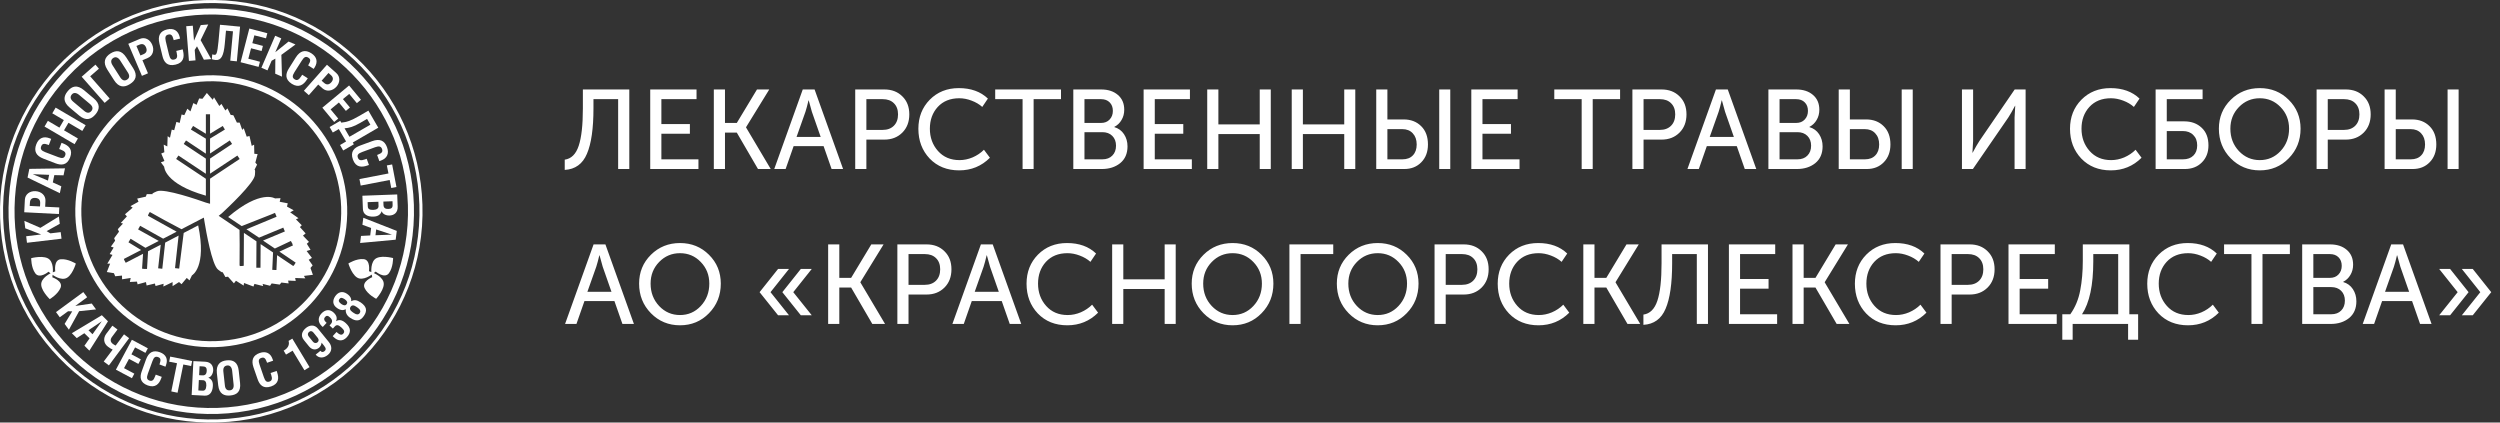 <svg width="355" height="60" viewBox="0 0 355 60" fill="none" xmlns="http://www.w3.org/2000/svg">
<rect x="0" y="0" width="355" height="60" fill="#333333" stroke="none"/>
<path d="M80.192 22.672C81.12 22.544 81.781 21.888 82.176 20.704C82.571 19.52 82.768 17.744 82.768 15.376V12.704H89.36V24H87.776V14.08H84.272V15.392C84.272 18.251 83.963 20.4 83.344 21.84C82.736 23.28 81.685 24.043 80.192 24.128V22.672ZM92.332 24V12.704H98.908V14.08H93.916V17.616H97.964V18.992H93.916V22.624H99.18V24H92.332ZM101.363 24V12.704H102.947V17.456H104.627L107.491 12.704H109.235L105.939 18.064V18.096L109.443 24H107.635L104.627 18.832H102.947V24H101.363ZM109.943 24L113.991 12.704H115.671L119.719 24H118.087L116.951 20.752H112.695L111.559 24H109.943ZM113.111 19.44H116.535L115.287 15.872L114.839 14.256H114.807C114.647 14.939 114.503 15.477 114.375 15.872L113.111 19.44ZM121.441 24V12.704H125.585C126.63 12.704 127.478 13.029 128.129 13.68C128.79 14.32 129.121 15.173 129.121 16.24C129.121 17.307 128.79 18.171 128.129 18.832C127.468 19.493 126.62 19.824 125.585 19.824H123.025V24H121.441ZM123.025 18.448H125.329C126.001 18.448 126.534 18.251 126.929 17.856C127.324 17.461 127.521 16.923 127.521 16.24C127.521 15.568 127.324 15.04 126.929 14.656C126.545 14.272 126.017 14.08 125.345 14.08H123.025V18.448ZM130.409 18.288C130.409 16.635 130.948 15.259 132.025 14.16C133.113 13.061 134.489 12.512 136.153 12.512C137.871 12.512 139.247 13.008 140.281 14L139.481 15.184C139.065 14.811 138.559 14.512 137.961 14.288C137.375 14.064 136.793 13.952 136.217 13.952C134.937 13.952 133.919 14.363 133.161 15.184C132.415 16.005 132.041 17.035 132.041 18.272C132.041 19.52 132.425 20.576 133.193 21.44C133.961 22.304 134.98 22.736 136.249 22.736C136.879 22.736 137.497 22.608 138.105 22.352C138.724 22.085 139.263 21.723 139.721 21.264L140.569 22.4C139.375 23.595 137.919 24.192 136.201 24.192C134.484 24.192 133.087 23.632 132.009 22.512C130.943 21.381 130.409 19.973 130.409 18.288ZM145.206 24V14.08H141.318V12.704H150.662V14.08H146.774V24H145.206ZM152.41 24V12.704H156.362C157.343 12.704 158.133 12.96 158.73 13.472C159.338 13.984 159.642 14.688 159.642 15.584C159.642 16.128 159.514 16.613 159.258 17.04C159.013 17.467 158.671 17.792 158.234 18.016V18.048C158.821 18.219 159.279 18.555 159.61 19.056C159.941 19.557 160.106 20.133 160.106 20.784C160.106 21.808 159.759 22.603 159.066 23.168C158.373 23.723 157.503 24 156.458 24H152.41ZM153.994 17.456H156.362C156.863 17.456 157.263 17.296 157.562 16.976C157.871 16.656 158.026 16.245 158.026 15.744C158.026 15.243 157.877 14.843 157.578 14.544C157.279 14.235 156.869 14.08 156.346 14.08H153.994V17.456ZM153.994 22.624H156.538C157.135 22.624 157.605 22.448 157.946 22.096C158.298 21.744 158.474 21.275 158.474 20.688C158.474 20.112 158.298 19.648 157.946 19.296C157.594 18.944 157.125 18.768 156.538 18.768H153.994V22.624ZM162.394 24V12.704H168.97V14.08H163.978V17.616H168.026V18.992H163.978V22.624H169.242V24H162.394ZM171.426 24V12.704H173.01V17.664H178.882V12.704H180.45V24H178.882V19.04H173.01V24H171.426ZM183.426 24V12.704H185.01V17.664H190.882V12.704H192.45V24H190.882V19.04H185.01V24H183.426ZM204.37 24V12.704H205.938V24H204.37ZM195.426 24V12.704H197.01V16.96H199.33C200.343 16.96 201.17 17.28 201.81 17.92C202.45 18.549 202.77 19.413 202.77 20.512C202.77 21.557 202.455 22.4 201.826 23.04C201.207 23.68 200.402 24 199.41 24H195.426ZM197.01 22.624H199.154C199.783 22.624 200.274 22.437 200.626 22.064C200.988 21.691 201.17 21.173 201.17 20.512C201.17 19.851 200.983 19.323 200.61 18.928C200.247 18.533 199.751 18.336 199.122 18.336H197.01V22.624ZM208.926 24V12.704H215.502V14.08H210.51V17.616H214.558V18.992H210.51V22.624H215.774V24H208.926ZM224.597 24V14.08H220.709V12.704H230.053V14.08H226.165V24H224.597ZM231.801 24V12.704H235.945C236.99 12.704 237.838 13.029 238.489 13.68C239.15 14.32 239.481 15.173 239.481 16.24C239.481 17.307 239.15 18.171 238.489 18.832C237.827 19.493 236.979 19.824 235.945 19.824H233.385V24H231.801ZM233.385 18.448H235.689C236.361 18.448 236.894 18.251 237.289 17.856C237.683 17.461 237.881 16.923 237.881 16.24C237.881 15.568 237.683 15.04 237.289 14.656C236.905 14.272 236.377 14.08 235.705 14.08H233.385V18.448ZM239.615 24L243.663 12.704H245.343L249.391 24H247.759L246.623 20.752H242.367L241.231 24H239.615ZM242.783 19.44H246.207L244.959 15.872L244.511 14.256H244.479C244.319 14.939 244.175 15.477 244.047 15.872L242.783 19.44ZM251.113 24V12.704H255.065C256.046 12.704 256.836 12.96 257.433 13.472C258.041 13.984 258.345 14.688 258.345 15.584C258.345 16.128 258.217 16.613 257.961 17.04C257.716 17.467 257.374 17.792 256.937 18.016V18.048C257.524 18.219 257.982 18.555 258.313 19.056C258.644 19.557 258.809 20.133 258.809 20.784C258.809 21.808 258.462 22.603 257.769 23.168C257.076 23.723 256.206 24 255.161 24H251.113ZM252.697 17.456H255.065C255.566 17.456 255.966 17.296 256.265 16.976C256.574 16.656 256.729 16.245 256.729 15.744C256.729 15.243 256.58 14.843 256.281 14.544C255.982 14.235 255.572 14.08 255.049 14.08H252.697V17.456ZM252.697 22.624H255.241C255.838 22.624 256.308 22.448 256.649 22.096C257.001 21.744 257.177 21.275 257.177 20.688C257.177 20.112 257.001 19.648 256.649 19.296C256.297 18.944 255.828 18.768 255.241 18.768H252.697V22.624ZM270.041 24V12.704H271.609V24H270.041ZM261.097 24V12.704H262.681V16.96H265.001C266.015 16.96 266.841 17.28 267.481 17.92C268.121 18.549 268.441 19.413 268.441 20.512C268.441 21.557 268.127 22.4 267.497 23.04C266.879 23.68 266.073 24 265.081 24H261.097ZM262.681 22.624H264.825C265.455 22.624 265.945 22.437 266.297 22.064C266.66 21.691 266.841 21.173 266.841 20.512C266.841 19.851 266.655 19.323 266.281 18.928C265.919 18.533 265.423 18.336 264.793 18.336H262.681V22.624ZM278.597 24V12.704H280.181V20.032L280.085 21.68H280.117C280.491 20.976 280.811 20.421 281.077 20.016L286.085 12.704H287.637V24H286.069V16.672L286.165 15.024H286.133C285.771 15.707 285.456 16.256 285.189 16.672L280.149 24H278.597ZM293.941 18.288C293.941 16.635 294.479 15.259 295.557 14.16C296.645 13.061 298.021 12.512 299.685 12.512C301.402 12.512 302.778 13.008 303.813 14L303.013 15.184C302.597 14.811 302.09 14.512 301.493 14.288C300.906 14.064 300.325 13.952 299.749 13.952C298.469 13.952 297.45 14.363 296.693 15.184C295.946 16.005 295.573 17.035 295.573 18.272C295.573 19.52 295.957 20.576 296.725 21.44C297.493 22.304 298.511 22.736 299.781 22.736C300.41 22.736 301.029 22.608 301.637 22.352C302.255 22.085 302.794 21.723 303.253 21.264L304.101 22.4C302.906 23.595 301.45 24.192 299.733 24.192C298.015 24.192 296.618 23.632 295.541 22.512C294.474 21.381 293.941 19.973 293.941 18.288ZM306.097 24V12.704H312.769V14.08H307.681V17.232H310.161C311.175 17.232 312.001 17.536 312.641 18.144C313.281 18.741 313.601 19.573 313.601 20.64C313.601 21.643 313.287 22.453 312.657 23.072C312.039 23.691 311.233 24 310.241 24H306.097ZM307.681 22.624H309.985C310.615 22.624 311.105 22.448 311.457 22.096C311.82 21.744 312.001 21.259 312.001 20.64C312.001 20.021 311.815 19.531 311.441 19.168C311.079 18.795 310.583 18.608 309.953 18.608H307.681V22.624ZM315.081 18.272C315.081 16.651 315.641 15.285 316.761 14.176C317.881 13.067 319.257 12.512 320.889 12.512C322.521 12.512 323.892 13.067 325.001 14.176C326.121 15.285 326.681 16.651 326.681 18.272C326.681 19.936 326.121 21.339 325.001 22.48C323.892 23.621 322.521 24.192 320.889 24.192C319.257 24.192 317.881 23.621 316.761 22.48C315.641 21.339 315.081 19.936 315.081 18.272ZM316.713 18.272C316.713 19.531 317.118 20.592 317.929 21.456C318.74 22.309 319.726 22.736 320.889 22.736C322.052 22.736 323.033 22.309 323.833 21.456C324.644 20.592 325.049 19.531 325.049 18.272C325.049 17.056 324.644 16.032 323.833 15.2C323.033 14.368 322.052 13.952 320.889 13.952C319.726 13.952 318.74 14.368 317.929 15.2C317.118 16.032 316.713 17.056 316.713 18.272ZM328.957 24V12.704H333.101C334.146 12.704 334.994 13.029 335.645 13.68C336.306 14.32 336.637 15.173 336.637 16.24C336.637 17.307 336.306 18.171 335.645 18.832C334.983 19.493 334.135 19.824 333.101 19.824H330.541V24H328.957ZM330.541 18.448H332.845C333.517 18.448 334.05 18.251 334.445 17.856C334.839 17.461 335.037 16.923 335.037 16.24C335.037 15.568 334.839 15.04 334.445 14.656C334.061 14.272 333.533 14.08 332.861 14.08H330.541V18.448ZM347.557 24V12.704H349.125V24H347.557ZM338.613 24V12.704H340.197V16.96H342.517C343.53 16.96 344.357 17.28 344.997 17.92C345.637 18.549 345.957 19.413 345.957 20.512C345.957 21.557 345.642 22.4 345.013 23.04C344.394 23.68 343.589 24 342.597 24H338.613ZM340.197 22.624H342.341C342.97 22.624 343.461 22.437 343.813 22.064C344.176 21.691 344.357 21.173 344.357 20.512C344.357 19.851 344.17 19.323 343.797 18.928C343.434 18.533 342.938 18.336 342.309 18.336H340.197V22.624ZM80.24 46L84.288 34.704H85.968L90.016 46H88.384L87.248 42.752H82.992L81.856 46H80.24ZM83.408 41.44H86.832L85.584 37.872L85.136 36.256H85.104C84.944 36.939 84.8 37.477 84.672 37.872L83.408 41.44ZM90.753 40.272C90.753 38.651 91.313 37.285 92.433 36.176C93.553 35.067 94.929 34.512 96.561 34.512C98.193 34.512 99.563 35.067 100.673 36.176C101.793 37.285 102.353 38.651 102.353 40.272C102.353 41.936 101.793 43.339 100.673 44.48C99.563 45.621 98.193 46.192 96.561 46.192C94.929 46.192 93.553 45.621 92.433 44.48C91.313 43.339 90.753 41.936 90.753 40.272ZM92.385 40.272C92.385 41.531 92.79 42.592 93.601 43.456C94.411 44.309 95.398 44.736 96.561 44.736C97.723 44.736 98.705 44.309 99.505 43.456C100.315 42.592 100.721 41.531 100.721 40.272C100.721 39.056 100.315 38.032 99.505 37.2C98.705 36.368 97.723 35.952 96.561 35.952C95.398 35.952 94.411 36.368 93.601 37.2C92.79 38.032 92.385 39.056 92.385 40.272ZM111.093 41.488L113.717 38.192H115.269L112.645 41.488L115.269 44.768H113.717L111.093 41.488ZM110.485 44.768L107.861 41.488L110.485 38.192H112.037L109.413 41.488L112.037 44.768H110.485ZM117.597 46V34.704H119.181V39.456H120.861L123.725 34.704H125.469L122.173 40.064V40.096L125.677 46H123.869L120.861 40.832H119.181V46H117.597ZM127.426 46V34.704H131.57C132.615 34.704 133.463 35.029 134.114 35.68C134.775 36.32 135.106 37.173 135.106 38.24C135.106 39.307 134.775 40.171 134.114 40.832C133.452 41.493 132.604 41.824 131.57 41.824H129.01V46H127.426ZM129.01 40.448H131.314C131.986 40.448 132.519 40.251 132.914 39.856C133.308 39.461 133.506 38.923 133.506 38.24C133.506 37.568 133.308 37.04 132.914 36.656C132.53 36.272 132.002 36.08 131.33 36.08H129.01V40.448ZM135.24 46L139.288 34.704H140.968L145.016 46H143.384L142.248 42.752H137.992L136.856 46H135.24ZM138.408 41.44H141.832L140.584 37.872L140.136 36.256H140.104C139.944 36.939 139.8 37.477 139.672 37.872L138.408 41.44ZM145.769 40.288C145.769 38.635 146.307 37.259 147.385 36.16C148.473 35.061 149.849 34.512 151.513 34.512C153.23 34.512 154.606 35.008 155.641 36L154.841 37.184C154.425 36.811 153.918 36.512 153.321 36.288C152.734 36.064 152.153 35.952 151.577 35.952C150.297 35.952 149.278 36.363 148.521 37.184C147.774 38.005 147.401 39.035 147.401 40.272C147.401 41.52 147.785 42.576 148.553 43.44C149.321 44.304 150.339 44.736 151.609 44.736C152.238 44.736 152.857 44.608 153.465 44.352C154.083 44.085 154.622 43.723 155.081 43.264L155.929 44.4C154.734 45.595 153.278 46.192 151.561 46.192C149.843 46.192 148.446 45.632 147.369 44.512C146.302 43.381 145.769 41.973 145.769 40.288ZM157.926 46V34.704H159.51V39.664H165.382V34.704H166.95V46H165.382V41.04H159.51V46H157.926ZM169.222 40.272C169.222 38.651 169.782 37.285 170.902 36.176C172.022 35.067 173.398 34.512 175.03 34.512C176.662 34.512 178.032 35.067 179.142 36.176C180.262 37.285 180.822 38.651 180.822 40.272C180.822 41.936 180.262 43.339 179.142 44.48C178.032 45.621 176.662 46.192 175.03 46.192C173.398 46.192 172.022 45.621 170.902 44.48C169.782 43.339 169.222 41.936 169.222 40.272ZM170.854 40.272C170.854 41.531 171.259 42.592 172.07 43.456C172.88 44.309 173.867 44.736 175.03 44.736C176.192 44.736 177.174 44.309 177.974 43.456C178.784 42.592 179.19 41.531 179.19 40.272C179.19 39.056 178.784 38.032 177.974 37.2C177.174 36.368 176.192 35.952 175.03 35.952C173.867 35.952 172.88 36.368 172.07 37.2C171.259 38.032 170.854 39.056 170.854 40.272ZM183.097 46V34.704H189.321V36.08H184.681V46H183.097ZM189.831 40.272C189.831 38.651 190.391 37.285 191.511 36.176C192.631 35.067 194.007 34.512 195.639 34.512C197.271 34.512 198.642 35.067 199.751 36.176C200.871 37.285 201.431 38.651 201.431 40.272C201.431 41.936 200.871 43.339 199.751 44.48C198.642 45.621 197.271 46.192 195.639 46.192C194.007 46.192 192.631 45.621 191.511 44.48C190.391 43.339 189.831 41.936 189.831 40.272ZM191.463 40.272C191.463 41.531 191.868 42.592 192.679 43.456C193.49 44.309 194.476 44.736 195.639 44.736C196.802 44.736 197.783 44.309 198.583 43.456C199.394 42.592 199.799 41.531 199.799 40.272C199.799 39.056 199.394 38.032 198.583 37.2C197.783 36.368 196.802 35.952 195.639 35.952C194.476 35.952 193.49 36.368 192.679 37.2C191.868 38.032 191.463 39.056 191.463 40.272ZM203.707 46V34.704H207.851C208.896 34.704 209.744 35.029 210.395 35.68C211.056 36.32 211.387 37.173 211.387 38.24C211.387 39.307 211.056 40.171 210.395 40.832C209.733 41.493 208.885 41.824 207.851 41.824H205.291V46H203.707ZM205.291 40.448H207.595C208.267 40.448 208.8 40.251 209.195 39.856C209.589 39.461 209.787 38.923 209.787 38.24C209.787 37.568 209.589 37.04 209.195 36.656C208.811 36.272 208.283 36.08 207.611 36.08H205.291V40.448ZM212.675 40.288C212.675 38.635 213.214 37.259 214.291 36.16C215.379 35.061 216.755 34.512 218.419 34.512C220.136 34.512 221.512 35.008 222.547 36L221.747 37.184C221.331 36.811 220.824 36.512 220.227 36.288C219.64 36.064 219.059 35.952 218.483 35.952C217.203 35.952 216.184 36.363 215.427 37.184C214.68 38.005 214.307 39.035 214.307 40.272C214.307 41.52 214.691 42.576 215.459 43.44C216.227 44.304 217.246 44.736 218.515 44.736C219.144 44.736 219.763 44.608 220.371 44.352C220.99 44.085 221.528 43.723 221.987 43.264L222.835 44.4C221.64 45.595 220.184 46.192 218.467 46.192C216.75 46.192 215.352 45.632 214.275 44.512C213.208 43.381 212.675 41.973 212.675 40.288ZM224.832 46V34.704H226.416V39.456H228.096L230.96 34.704H232.704L229.408 40.064V40.096L232.912 46H231.104L228.096 40.832H226.416V46H224.832ZM233.364 44.672C234.292 44.544 234.953 43.888 235.348 42.704C235.743 41.52 235.94 39.744 235.94 37.376V34.704H242.532V46H240.948V36.08H237.444V37.392C237.444 40.251 237.135 42.4 236.516 43.84C235.908 45.28 234.857 46.043 233.364 46.128V44.672ZM245.504 46V34.704H252.08V36.08H247.088V39.616H251.136V40.992H247.088V44.624H252.352V46H245.504ZM254.535 46V34.704H256.119V39.456H257.799L260.663 34.704H262.407L259.111 40.064V40.096L262.615 46H260.807L257.799 40.832H256.119V46H254.535ZM263.394 40.288C263.394 38.635 263.932 37.259 265.01 36.16C266.098 35.061 267.474 34.512 269.138 34.512C270.855 34.512 272.231 35.008 273.266 36L272.466 37.184C272.05 36.811 271.543 36.512 270.946 36.288C270.359 36.064 269.778 35.952 269.202 35.952C267.922 35.952 266.903 36.363 266.146 37.184C265.399 38.005 265.026 39.035 265.026 40.272C265.026 41.52 265.41 42.576 266.178 43.44C266.946 44.304 267.964 44.736 269.234 44.736C269.863 44.736 270.482 44.608 271.09 44.352C271.708 44.085 272.247 43.723 272.706 43.264L273.554 44.4C272.359 45.595 270.903 46.192 269.186 46.192C267.468 46.192 266.071 45.632 264.994 44.512C263.927 43.381 263.394 41.973 263.394 40.288ZM275.551 46V34.704H279.695C280.74 34.704 281.588 35.029 282.239 35.68C282.9 36.32 283.231 37.173 283.231 38.24C283.231 39.307 282.9 40.171 282.239 40.832C281.577 41.493 280.729 41.824 279.695 41.824H277.135V46H275.551ZM277.135 40.448H279.439C280.111 40.448 280.644 40.251 281.039 39.856C281.433 39.461 281.631 38.923 281.631 38.24C281.631 37.568 281.433 37.04 281.039 36.656C280.655 36.272 280.127 36.08 279.455 36.08H277.135V40.448ZM285.207 46V34.704H291.783V36.08H286.791V39.616H290.839V40.992H286.791V44.624H292.055V46H285.207ZM295.646 44.624H300.782V36.08H297.246V37.12C297.246 40.491 296.713 42.992 295.646 44.624ZM292.846 44.624H293.982C294.686 43.632 295.155 42.501 295.39 41.232C295.635 39.963 295.758 38.56 295.758 37.024V34.704H302.366V44.624H303.614V48.24H302.19V46H294.318V48.24H292.846V44.624ZM304.909 40.288C304.909 38.635 305.448 37.259 306.525 36.16C307.613 35.061 308.989 34.512 310.653 34.512C312.371 34.512 313.747 35.008 314.781 36L313.981 37.184C313.565 36.811 313.059 36.512 312.461 36.288C311.875 36.064 311.293 35.952 310.717 35.952C309.437 35.952 308.419 36.363 307.661 37.184C306.915 38.005 306.541 39.035 306.541 40.272C306.541 41.52 306.925 42.576 307.693 43.44C308.461 44.304 309.48 44.736 310.749 44.736C311.379 44.736 311.997 44.608 312.605 44.352C313.224 44.085 313.763 43.723 314.221 43.264L315.069 44.4C313.875 45.595 312.419 46.192 310.701 46.192C308.984 46.192 307.587 45.632 306.509 44.512C305.443 43.381 304.909 41.973 304.909 40.288ZM319.706 46V36.08H315.818V34.704H325.162V36.08H321.274V46H319.706ZM326.91 46V34.704H330.862C331.843 34.704 332.633 34.96 333.23 35.472C333.838 35.984 334.142 36.688 334.142 37.584C334.142 38.128 334.014 38.613 333.758 39.04C333.513 39.467 333.171 39.792 332.734 40.016V40.048C333.321 40.219 333.779 40.555 334.11 41.056C334.441 41.557 334.606 42.133 334.606 42.784C334.606 43.808 334.259 44.603 333.566 45.168C332.873 45.723 332.003 46 330.958 46H326.91ZM328.494 39.456H330.862C331.363 39.456 331.763 39.296 332.062 38.976C332.371 38.656 332.526 38.245 332.526 37.744C332.526 37.243 332.377 36.843 332.078 36.544C331.779 36.235 331.369 36.08 330.846 36.08H328.494V39.456ZM328.494 44.624H331.038C331.635 44.624 332.105 44.448 332.446 44.096C332.798 43.744 332.974 43.275 332.974 42.688C332.974 42.112 332.798 41.648 332.446 41.296C332.094 40.944 331.625 40.768 331.038 40.768H328.494V44.624ZM335.506 46L339.554 34.704H341.234L345.282 46H343.65L342.514 42.752H338.258L337.122 46H335.506ZM338.674 41.44H342.098L340.85 37.872L340.402 36.256H340.37C340.21 36.939 340.066 37.477 339.938 37.872L338.674 41.44ZM349.58 44.768L352.204 41.488L349.58 38.192H351.132L353.756 41.488L351.132 44.768H349.58ZM346.364 44.768L348.988 41.488L346.364 38.192H347.916L350.54 41.488L347.916 44.768H346.364Z" fill="white"/>
<g clip-path="url(#clip0)">
<path d="M29.044 0.016C12.514 0.539 -0.511 14.414 0.015 30.956C0.265 38.962 3.631 46.395 9.473 51.877C15.315 57.361 22.948 60.242 30.956 59.984C47.488 59.464 60.515 45.578 59.985 29.047C59.736 21.037 56.376 13.602 50.532 8.121C44.69 2.637 37.058 -0.245 29.044 0.016ZM9.771 51.561C4.01 46.152 0.701 38.832 0.448 30.94C-0.07 14.646 12.768 0.967 29.065 0.445C36.957 0.195 44.472 3.036 50.231 8.437C55.995 13.843 59.3 21.169 59.551 29.057C60.074 45.354 47.236 59.031 30.94 59.551C23.046 59.803 15.529 56.964 9.771 51.561Z" fill="white"/>
<path d="M29.087 1.22C21.404 1.462 14.268 4.686 9.005 10.299C3.741 15.909 0.978 23.229 1.224 30.911C1.73 46.781 15.048 59.281 30.912 58.776C46.781 58.27 59.284 44.952 58.772 29.085C58.271 13.218 44.95 0.714 29.087 1.22ZM2.077 30.889C1.841 23.428 4.518 16.328 9.632 10.884C14.73 5.44 21.651 2.312 29.114 2.072C44.509 1.584 57.431 13.712 57.923 29.112C58.413 44.504 46.285 57.432 30.887 57.923C15.492 58.42 2.568 46.28 2.077 30.889Z" fill="white"/>
<path d="M29.385 10.697C18.747 11.04 10.368 19.973 10.7 30.611C11.047 41.25 19.983 49.633 30.617 49.293C41.261 48.955 49.639 40.021 49.298 29.383C48.96 18.74 40.027 10.365 29.385 10.697ZM11.555 30.581C11.235 20.413 19.246 11.873 29.414 11.548C39.584 11.23 48.121 19.243 48.445 29.41C48.599 34.337 46.829 39.033 43.463 42.625C40.085 46.221 35.515 48.289 30.588 48.443C20.421 48.762 11.883 40.755 11.555 30.581Z" fill="white"/>
<path d="M43.159 39.178L44.432 39.021L44.088 38.052L44.395 37.684L43.837 36.885L44.297 36.626L43.54 35.642L44.099 35.474L43.569 34.613L43.87 34.345L43.022 33.461L43.398 33.145L42.587 32.244L42.852 31.988L42.024 31.145L42.387 30.988L41.204 30.146L41.708 29.861L40.753 29.335L40.86 28.871L39.719 28.65L39.834 28.139L39.049 28.174C39.049 28.174 37.022 26.856 32.397 30.814L34.321 32.105L38.506 30.454L39.049 30.227L39.278 30.778L34.995 32.555L36.784 33.746L40.225 32.321L40.453 32.865L37.351 34.16L39.03 35.291L41.299 34.219L41.351 34.305L41.357 34.301L41.375 34.351L41.536 34.637L41.509 34.647L41.605 34.845L39.679 35.731L41.865 37.212L41.964 37.281H41.963L41.989 37.292L41.718 37.724L41.679 37.705L41.637 37.772L39.345 36.234L39.254 38.34H39.18L39.056 38.337L38.663 38.316L38.773 35.846L37.007 34.664L36.988 38.021L36.397 38.018L36.417 34.267L34.635 33.069L34.611 37.724H34.562V37.759L34.072 37.779V37.724H34.017L34.032 34.709L34.011 32.646L31.054 30.648L31.524 30.267C32.269 29.575 36.102 25.996 36.199 24.849C36.27 24.074 36.19 24.047 36.122 24.138L36.508 23.374L36.258 23.098L36.58 21.879L36.113 21.837L36.084 20.543L35.746 20.717L35.426 19.312L35.033 19.41L34.615 18.21L34.398 18.446L34.032 17.414L33.638 17.408L33.136 16.366L32.759 16.318L32.299 15.392L31.999 15.688L31.443 14.755L31.142 15.052L30.388 13.819L30.209 14.169L29.371 13.203L28.754 14.026L28.279 13.981L27.917 14.883L27.453 14.637L27.044 15.815L26.602 15.44L26.173 16.354L25.783 16.258L25.515 17.451L25.048 17.31L24.736 18.492L24.385 18.405L24.139 19.56L23.808 19.342L23.758 20.794L23.246 20.538L23.337 21.619L22.898 21.795L23.347 22.859L22.843 23.046L23.314 23.682C23.314 23.682 23.323 26.103 29.189 27.771L29.233 27.782V25.386L25.011 22.574L25.336 22.086L29.233 24.675V22.524L26.091 20.44L26.413 19.943L29.233 21.819V19.69L27.106 18.393L27.416 17.885L29.233 18.993V16.227H29.828V18.984L31.629 17.886L31.936 18.394L29.828 19.676V21.801L32.626 19.943L32.956 20.44L29.828 22.513V24.661L33.709 22.087L34.031 22.575L29.828 25.37V28.936L29.233 28.77C28.214 28.407 23.341 26.717 22.283 27.163C21.572 27.459 21.579 27.542 21.693 27.565L20.838 27.571L20.708 27.924L19.481 28.2L19.667 28.641L18.529 29.272L18.838 29.488L17.75 30.425L18.02 30.726L17.151 31.66L17.465 31.741L16.726 32.543L16.901 32.895L16.211 33.823L16.348 34.179L15.746 35.019L16.14 35.147L15.578 36.075L15.973 36.197L15.237 37.442L15.639 37.434L15.169 38.629L16.176 38.791L16.36 39.23L17.324 39.131L17.335 39.662L18.557 39.47L18.439 40.039L19.449 39.989L19.538 40.378L20.726 40.057L20.819 40.54L21.995 40.259L22.09 40.614L23.229 40.296L23.197 40.688L24.507 40.058L24.508 40.635L25.423 40.051L25.778 40.354L26.518 39.466L26.911 39.812L27.255 39.105C27.255 39.105 29.391 37.965 28.142 32.005L26.084 33.077L25.451 38.087L25.441 38.141L24.853 38.075L25.363 33.451L23.457 34.448L23.425 34.709L23.046 38.165L22.456 38.099L22.822 34.753L21.026 35.674L20.878 38.184H20.758V38.193L20.638 38.184L20.399 38.189V38.171L20.173 38.154L20.314 36.04L17.853 37.315L17.607 36.866L17.631 36.851L17.586 36.77L20.039 35.504L18.24 34.406L18.545 33.898L20.653 35.191L22.546 34.214L19.61 32.578L19.9 32.06L23.131 33.87L23.178 33.888L25.082 32.902L21.015 30.641L21.039 30.594L21.015 30.576L21.23 30.134L21.273 30.163L21.301 30.118L23.368 31.267L25.772 32.548L28.944 30.9L29.045 31.523C29.255 32.799 30.087 37.582 30.957 38.277C31.561 38.754 31.631 38.715 31.594 38.598L32.007 39.34L32.375 39.291L33.217 40.236L33.505 39.866L34.604 40.553L34.646 40.183L35.992 40.689L36.132 40.312L37.366 40.624L37.291 40.312L38.347 40.578L38.573 40.246L39.718 40.411L39.957 40.121L40.987 40.246L40.913 39.841L41.996 39.89L41.912 39.475L43.356 39.529L43.159 39.178Z" fill="white"/>
<path d="M10.694 43.445L13.03 43.102L13.639 43.936L11.235 44.187L9.784 46.819L9.177 45.993L10.257 44.211L9.661 44.201L8.488 45.053L7.952 44.32L11.833 41.474L12.377 42.205L10.694 43.445Z" fill="white"/>
<path d="M14.462 44.76L15.332 45.628L12.691 49.793L11.986 49.096L12.72 48.047L11.978 47.317L10.893 48.01L10.201 47.314L14.462 44.76ZM13.135 47.461L14.456 45.615L12.564 46.893L13.135 47.461Z" fill="white"/>
<path d="M16.685 46.789L15.897 47.847C15.631 48.211 15.657 48.558 16.025 48.832C16.131 48.914 16.328 49.033 16.421 49.07L17.611 47.474L18.337 48.02L15.466 51.889L14.729 51.337L15.998 49.644C15.751 49.533 15.577 49.414 15.336 49.237C14.71 48.771 14.622 48.031 15.093 47.392L15.953 46.248L16.685 46.789Z" fill="white"/>
<path d="M20.994 49.458L20.652 50.106L19.182 49.329L18.66 50.315L19.994 51.028L19.65 51.675L18.317 50.962L17.612 52.277L19.075 53.059L18.732 53.706L16.457 52.494L18.726 48.25L20.994 49.458Z" fill="white"/>
<path d="M22.64 51.752L22.674 51.654C22.881 51.083 22.807 50.836 22.445 50.706C22.076 50.574 21.849 50.708 21.644 51.286L20.993 53.069C20.784 53.655 20.865 53.907 21.228 54.042C21.572 54.164 21.816 54.028 22.022 53.441L22.116 53.198L22.971 53.511L22.898 53.706C22.604 54.526 22.053 55.122 20.98 54.732C19.851 54.321 19.835 53.511 20.134 52.71L20.729 51.059C21.114 49.999 21.768 49.679 22.703 50.016C23.584 50.337 23.879 51.004 23.575 51.839L23.496 52.068L22.64 51.752Z" fill="white"/>
<path d="M25.215 55.767L24.324 55.582L25.135 51.579L24.023 51.361L24.168 50.637L27.285 51.267L27.14 51.986L26.03 51.756L25.215 55.767Z" fill="white"/>
<path d="M27.461 51.278L29.144 51.364C29.991 51.41 30.302 51.982 30.274 52.599C30.249 53.057 29.976 53.556 29.573 53.62C30.038 53.837 30.261 54.186 30.225 54.817C30.184 55.645 29.797 56.22 29.059 56.184L27.215 56.087L27.461 51.278ZM28.165 55.447L28.755 55.478C29.091 55.496 29.266 55.297 29.299 54.76C29.314 54.285 29.166 54.008 28.826 53.989L28.236 53.966L28.165 55.447ZM28.276 53.276L28.755 53.302C29.155 53.32 29.333 53.089 29.358 52.676C29.374 52.264 29.249 52.058 28.836 52.034L28.339 52.005L28.276 53.276Z" fill="white"/>
<path d="M32.183 51.17C33.11 51.068 33.77 51.423 33.901 52.644L34.089 54.382C34.222 55.605 33.647 56.063 32.72 56.158C31.816 56.255 31.116 55.919 30.986 54.714L30.794 52.976C30.672 51.764 31.277 51.264 32.183 51.17ZM31.717 52.767L31.933 54.724C31.981 55.222 32.215 55.473 32.645 55.427C33.033 55.39 33.227 55.096 33.171 54.593L32.967 52.649C32.909 52.136 32.659 51.853 32.265 51.897C31.834 51.947 31.661 52.253 31.717 52.767Z" fill="white"/>
<path d="M37.918 51.516L37.889 51.412C37.689 50.844 37.48 50.699 37.112 50.822C36.742 50.943 36.653 51.2 36.855 51.773L37.472 53.571C37.673 54.159 37.893 54.304 38.261 54.183C38.607 54.063 38.706 53.802 38.507 53.212L38.422 52.97L39.284 52.671L39.351 52.863C39.637 53.69 39.585 54.5 38.503 54.872C37.368 55.261 36.855 54.643 36.577 53.838L36.002 52.18C35.634 51.11 35.947 50.445 36.88 50.123C37.766 49.816 38.422 50.154 38.706 50.993L38.786 51.22L37.918 51.516Z" fill="white"/>
<path d="M41.508 48.083L43.954 52.131L43.225 52.575L41.547 49.794L40.613 50.353L40.277 49.794L40.368 49.738C40.976 49.37 41.117 48.854 40.976 48.407L41.508 48.083Z" fill="white"/>
<path d="M45.151 46.672L46.703 48.579C47.169 49.157 47.191 49.882 46.551 50.4C45.947 50.893 45.267 50.893 44.825 50.356L45.496 49.816C45.662 50.03 45.866 50.036 46.086 49.861C46.305 49.68 46.32 49.461 46.015 49.091L45.662 48.652C45.66 48.903 45.497 49.222 45.294 49.387C44.861 49.736 44.3 49.714 43.864 49.169L43.154 48.291C42.648 47.671 42.87 47.043 43.447 46.568C43.954 46.159 44.643 46.041 45.151 46.672ZM43.85 47.794L44.451 48.536C44.635 48.762 44.913 48.749 45.076 48.618C45.253 48.478 45.325 48.236 45.117 47.973L44.52 47.237C44.315 46.995 44.111 46.951 43.898 47.127C43.687 47.296 43.642 47.537 43.85 47.794Z" fill="white"/>
<path d="M46.791 46.215L46.963 46.027C47.37 45.59 47.041 45.234 46.811 45.027C46.585 44.818 46.375 44.775 46.162 45.007C45.965 45.223 45.994 45.483 46.263 45.735L46.385 45.839L45.837 46.429L45.687 46.3C45.159 45.808 45.099 45.103 45.636 44.523C46.182 43.937 46.828 43.878 47.375 44.384C47.839 44.819 47.892 45.196 47.717 45.618C48.135 45.329 48.607 45.429 49.108 45.892C49.872 46.591 49.846 47.234 49.241 47.896C48.643 48.538 47.97 48.408 47.441 47.919L47.244 47.733L47.787 47.14L47.912 47.249C48.203 47.521 48.507 47.636 48.734 47.389C49.023 47.071 48.817 46.82 48.493 46.516C48.048 46.108 47.794 46.078 47.524 46.373L47.268 46.654L46.791 46.215Z" fill="white"/>
<path d="M47.872 43.751C47.194 43.288 47.205 42.645 47.598 42.071C47.995 41.496 48.59 41.253 49.269 41.718C49.793 42.076 49.911 42.441 49.873 42.775C50.275 42.535 50.675 42.581 51.21 42.938C52.06 43.524 52.187 44.104 51.67 44.867C51.159 45.61 50.565 45.703 49.706 45.12C49.173 44.756 49.064 44.32 49.096 43.913C48.799 44.066 48.4 44.117 47.872 43.751ZM48.478 43.176C48.818 43.406 49.069 43.419 49.228 43.183C49.389 42.95 49.286 42.724 48.951 42.493C48.577 42.237 48.363 42.225 48.189 42.474C48.029 42.707 48.108 42.916 48.478 43.176ZM50.057 44.32L50.265 44.46C50.627 44.71 50.906 44.707 51.079 44.457C51.25 44.205 51.15 43.938 50.782 43.688L50.568 43.54C50.23 43.305 49.958 43.311 49.785 43.563C49.608 43.83 49.712 44.086 50.057 44.32Z" fill="white"/>
<path d="M5.844 33.292L3.587 32.419L3.458 31.364L5.737 32.353L8.36 30.739L8.487 31.779L6.622 32.819L7.15 33.136L8.62 32.962L8.735 33.895L3.83 34.473L3.718 33.548L5.844 33.292Z" fill="white"/>
<path d="M8.421 29.456L8.369 30.394L3.44 30.14L3.53 28.373C3.567 27.568 4.249 27.103 5.04 27.145C5.853 27.191 6.495 27.732 6.456 28.537L6.414 29.359L8.421 29.456ZM5.682 29.315L5.705 28.847C5.73 28.375 5.474 28.128 4.999 28.103C4.542 28.079 4.268 28.298 4.251 28.77L4.218 29.242L5.682 29.315Z" fill="white"/>
<path d="M3.912 25.211L4.167 23.979L9.226 23.905L9.022 24.896L7.713 24.866L7.499 25.902L8.706 26.456L8.496 27.433L3.912 25.211ZM6.978 24.826L4.652 24.734L6.812 25.643L6.978 24.826Z" fill="white"/>
<path d="M6.934 20.599L6.832 20.555C6.246 20.335 5.993 20.407 5.849 20.78C5.71 21.148 5.844 21.382 6.427 21.609L8.256 22.306C8.853 22.539 9.117 22.454 9.254 22.085C9.39 21.736 9.248 21.478 8.654 21.255L8.402 21.16L8.736 20.279L8.938 20.358C9.774 20.677 10.377 21.25 9.958 22.348C9.517 23.5 8.689 23.5 7.87 23.186L6.19 22.538C5.108 22.126 4.786 21.447 5.152 20.494C5.493 19.596 6.187 19.302 7.034 19.631L7.268 19.719L6.934 20.599Z" fill="white"/>
<path d="M8.439 18.125L9.064 17.053L7.423 16.091L7.901 15.281L12.167 17.782L11.688 18.594L9.722 17.436L9.09 18.506L11.064 19.666L10.589 20.474L6.321 17.97L6.797 17.158L8.439 18.125Z" fill="white"/>
<path d="M9.62 12.942C10.225 12.207 10.964 12.003 11.93 12.808L13.3 13.959C14.267 14.768 14.164 15.52 13.556 16.244C12.954 16.961 12.205 17.207 11.25 16.412L9.878 15.262C8.924 14.46 9.011 13.659 9.62 12.942ZM10.411 14.453L11.953 15.747C12.344 16.079 12.692 16.101 12.98 15.758C13.236 15.452 13.174 15.105 12.778 14.768L11.237 13.477C10.831 13.141 10.448 13.113 10.195 13.42C9.91 13.764 10 14.113 10.411 14.453Z" fill="white"/>
<path d="M13.55 9.178L14.047 9.753L12.804 10.837L15.572 13.988L14.864 14.61L11.598 10.896L13.55 9.178Z" fill="white"/>
<path d="M15.687 7.592C16.495 7.086 17.258 7.109 17.939 8.166L18.905 9.677C19.585 10.745 19.26 11.428 18.458 11.934C17.668 12.445 16.877 12.45 16.206 11.399L15.237 9.883C14.572 8.84 14.898 8.095 15.687 7.592ZM15.989 9.281L17.076 10.984C17.357 11.414 17.681 11.544 18.055 11.298C18.394 11.085 18.442 10.735 18.157 10.297L17.076 8.605C16.797 8.16 16.431 8.012 16.089 8.229C15.717 8.473 15.707 8.84 15.989 9.281Z" fill="white"/>
<path d="M21.013 10.409L20.154 10.772L18.216 6.22L19.852 5.526C20.589 5.213 21.303 5.619 21.613 6.349C21.934 7.098 21.726 7.92 20.986 8.229L20.225 8.55L21.013 10.409ZM19.942 7.876L20.378 7.693C20.816 7.505 20.919 7.168 20.738 6.731C20.556 6.306 20.24 6.156 19.806 6.34L19.372 6.525L19.942 7.876Z" fill="white"/>
<path d="M24.658 5.702L24.639 5.597C24.49 4.988 24.282 4.819 23.899 4.909C23.511 5.005 23.398 5.251 23.541 5.86L23.997 7.753C24.151 8.378 24.358 8.549 24.748 8.451C25.114 8.366 25.242 8.111 25.091 7.49L25.029 7.233L25.939 7.007L25.99 7.218C26.201 8.09 26.069 8.908 24.93 9.177C23.728 9.471 23.262 8.785 23.064 7.94L22.64 6.187C22.368 5.066 22.745 4.416 23.733 4.176C24.666 3.956 25.301 4.358 25.512 5.239L25.57 5.481L24.658 5.702Z" fill="white"/>
<path d="M27.546 5.782L28.509 3.562L29.569 3.475L28.487 5.704L29.991 8.394L28.951 8.48L27.973 6.577L27.65 7.091L27.762 8.571L26.828 8.648L26.442 3.724L27.379 3.649L27.546 5.782Z" fill="white"/>
<path d="M34.09 3.785L33.632 8.709L32.699 8.616L33.085 4.448L32.09 4.355L31.918 6.246C31.765 7.891 31.42 8.592 30.633 8.518C30.418 8.495 30.25 8.474 30.077 8.407L30.139 7.717C30.203 7.747 30.328 7.771 30.435 7.779C30.726 7.808 30.852 7.666 31.026 5.878L31.241 3.517L34.09 3.785Z" fill="white"/>
<path d="M37.96 4.719L37.773 5.442L36.12 5.017L35.831 6.129L37.332 6.518L37.148 7.245L35.648 6.854L35.263 8.337L36.912 8.768L36.719 9.497L34.165 8.837L35.405 4.052L37.96 4.719Z" fill="white"/>
<path d="M39.089 7.419L40.977 5.898L41.957 6.316L39.954 7.79L40.04 10.884L39.081 10.466L39.1 8.325L38.57 8.626L37.98 9.994L37.118 9.624L39.075 5.078L39.94 5.451L39.089 7.419Z" fill="white"/>
<path d="M43.754 9.281L43.81 9.19C44.142 8.664 44.122 8.395 43.787 8.189C43.45 7.976 43.194 8.062 42.867 8.591L41.819 10.237C41.476 10.78 41.5 11.046 41.833 11.26C42.154 11.467 42.428 11.377 42.766 10.837L42.913 10.613L43.707 11.119L43.588 11.293C43.107 12.049 42.428 12.529 41.436 11.905C40.4 11.243 40.563 10.434 41.034 9.695L41.993 8.17C42.614 7.193 43.341 7.012 44.2 7.559C45.01 8.075 45.161 8.808 44.678 9.576L44.544 9.785L43.754 9.281Z" fill="white"/>
<path d="M43.852 13.511L43.153 12.89L46.427 9.194L47.75 10.37C48.351 10.897 48.298 11.721 47.775 12.312C47.227 12.919 46.401 13.077 45.801 12.552L45.187 12.007L43.852 13.511ZM45.672 11.46L46.026 11.774C46.379 12.088 46.727 12.042 47.041 11.689C47.352 11.336 47.352 10.99 46.995 10.673L46.643 10.365L45.672 11.46Z" fill="white"/>
<path d="M51.255 14.166L50.674 14.646L49.589 13.336L48.696 14.072L49.693 15.266L49.114 15.747L48.123 14.556L46.944 15.532L48.03 16.842L47.452 17.322L45.772 15.294L49.571 12.139L51.255 14.166Z" fill="white"/>
<path d="M53.715 18.132L50.097 20.235L50.247 20.494L48.734 21.37L48.286 20.59L49.143 20.089L48.112 18.326L47.255 18.819L46.806 18.037L48.311 17.158L48.458 17.415C49.258 17.337 49.801 17.158 50.984 16.479L52.309 15.707L53.715 18.132ZM52.123 16.883L51.15 17.449C50.169 18.018 49.603 18.159 48.926 18.221L49.622 19.424L52.595 17.705L52.123 16.883Z" fill="white"/>
<path d="M53.55 22.001L53.653 21.964C54.237 21.749 54.386 21.532 54.246 21.153C54.109 20.785 53.845 20.696 53.266 20.907L51.435 21.582C50.829 21.799 50.685 22.029 50.822 22.398C50.951 22.752 51.216 22.853 51.822 22.636L52.069 22.543L52.391 23.424L52.192 23.495C51.347 23.806 50.521 23.764 50.119 22.665C49.693 21.509 50.324 20.963 51.143 20.667L52.834 20.047C53.917 19.648 54.61 19.951 54.956 20.906C55.289 21.809 54.956 22.485 54.1 22.796L53.867 22.883L53.55 22.001Z" fill="white"/>
<path d="M51.217 26.351L51.043 25.428L55.162 24.632L54.932 23.49L55.683 23.35L56.297 26.558L55.559 26.698L55.334 25.558L51.217 26.351Z" fill="white"/>
<path d="M56.405 27.61L56.47 29.343C56.501 30.215 55.941 30.582 55.31 30.603C54.833 30.627 54.306 30.39 54.204 29.985C54.022 30.477 53.684 30.737 53.038 30.76C52.184 30.79 51.562 30.445 51.532 29.682L51.459 27.793L56.405 27.61ZM52.203 28.705L52.227 29.311C52.237 29.661 52.459 29.825 53.011 29.805C53.499 29.78 53.761 29.603 53.753 29.253L53.731 28.649L52.203 28.705ZM54.438 28.624L54.456 29.114C54.471 29.527 54.723 29.691 55.148 29.672C55.565 29.66 55.773 29.506 55.75 29.081L55.737 28.575L54.438 28.624Z" fill="white"/>
<path d="M56.343 32.788L56.187 34.037L51.138 34.504L51.263 33.502L52.571 33.432L52.7 32.375L51.462 31.918L51.589 30.924L56.343 32.788ZM53.317 33.405L55.647 33.318L53.416 32.579L53.317 33.405Z" fill="white"/>
<path d="M49.47 37.413C49.47 37.413 50.05 39.36 51.043 39.547C52 39.73 53.081 38.762 53.081 38.762L52.392 38.51C52.392 38.51 52.651 36.879 51.614 36.793C50.59 36.699 49.47 37.413 49.47 37.413Z" fill="white"/>
<path d="M53.416 42.429C53.416 42.429 54.79 40.931 54.438 39.981C54.101 39.066 52.728 38.639 52.728 38.639L52.854 39.359C52.854 39.359 51.326 39.977 51.782 40.92C52.228 41.839 53.416 42.429 53.416 42.429Z" fill="white"/>
<path d="M55.82 36.643C55.82 36.643 53.86 36.12 53.177 36.867C52.523 37.584 52.771 39.01 52.771 39.01L53.354 38.564C53.354 38.564 54.612 39.633 55.231 38.791C55.834 37.967 55.82 36.643 55.82 36.643Z" fill="white"/>
<path d="M4.431 36.658C4.431 36.658 6.395 36.143 7.072 36.895C7.727 37.615 7.457 39.039 7.457 39.039L6.888 38.584C6.888 38.584 5.63 39.653 5.01 38.812C4.41 37.984 4.431 36.658 4.431 36.658Z" fill="white"/>
<path d="M10.77 37.429C10.77 37.429 10.199 39.375 9.205 39.564C8.256 39.759 7.173 38.799 7.173 38.799L7.849 38.534C7.849 38.534 7.587 36.911 8.628 36.812C9.641 36.724 10.77 37.429 10.77 37.429Z" fill="white"/>
<path d="M7.065 42.479C7.065 42.479 5.603 41.081 5.887 40.105C6.157 39.175 7.511 38.654 7.511 38.654L7.434 39.379C7.434 39.379 8.993 39.899 8.6 40.868C8.209 41.809 7.065 42.479 7.065 42.479Z" fill="white"/>
</g>
<defs>
<clipPath id="clip0">
<rect width="60" height="60" fill="white"/>
</clipPath>
</defs>
</svg>
